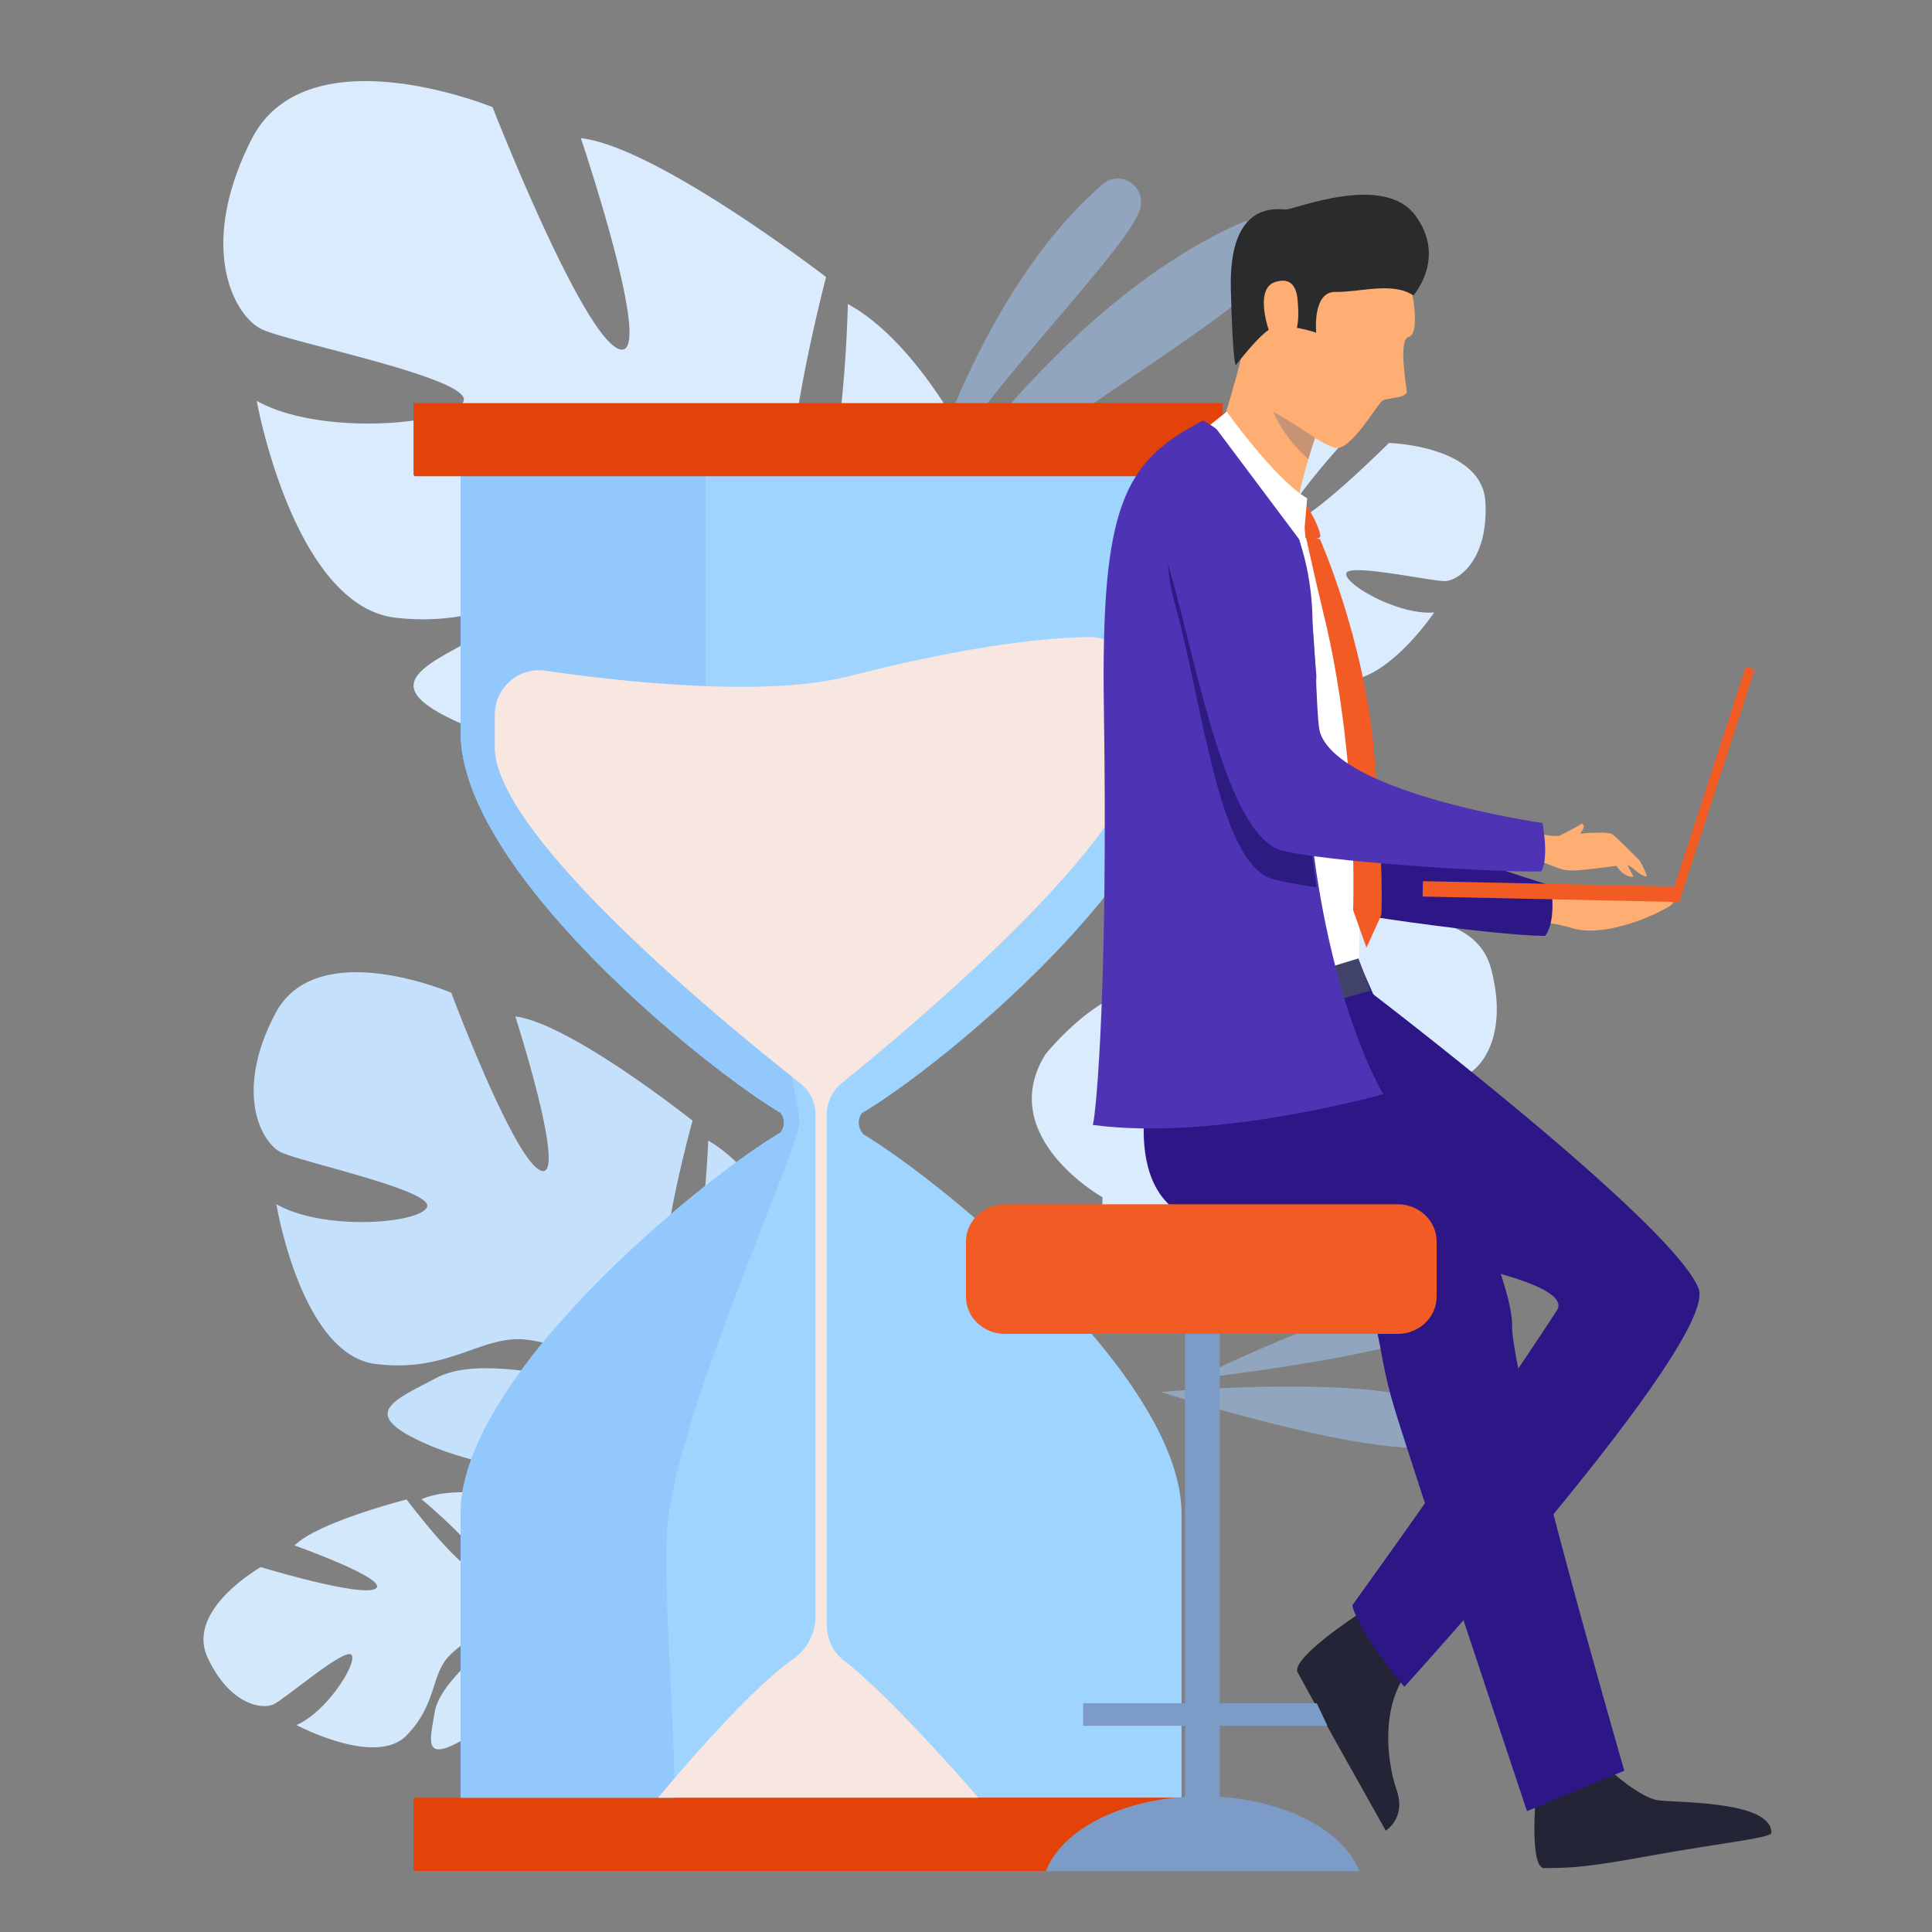 <svg width="193" height="193" fill="none" xmlns="http://www.w3.org/2000/svg"><rect width="100%" height="100%" fill="#808080" stroke="none"/><path d="M148.384 50.14c-.318-5.645-9.635-5.888-9.635-5.888s-8.058 8.06-9.876 7.906c-1.818-.153 5.555-8.238 5.555-8.238-3.369-1.06-13.004 1.316-13.004 1.316s-1.741 11.022-3.47 10.422c-1.728-.6 2.034-9.682 2.034-9.682-3.534.294-7.449 3.538-7.449 3.538-5.211 5.518 2.11 11.956 2.11 11.956s-.686 3.806-3.927 7.65c0 0-.699.69-1.513 1.942l.903.192a7.93 7.93 0 01.394-.652v-.013c.089-.127.228-.306.381-.523.394-.486.661-.843.839-1.111 1.195-1.533 2.847-3.5 3.75-3.807 0 0-.077-.166-.102-.46.038.141.063.294.102.46.851 3.666 8.49 5.876 12.99 5.901 4.512.026 2.885-1.596.979-4.074-1.907-2.478-6.889-2.989-8.173-4.075-1.271-1.085.991-1.417 3.826-.587 2.834.83 3.66 4.036 8.224 5.466 4.563 1.431 9.952-6.603 9.952-6.603-3.419.32-8.808-2.682-8.796-3.845.013-1.162 8.517.767 9.915.716 1.411-.077 4.309-2.261 3.991-7.907z" fill="#DAEBFD"/><path opacity=".5" d="M92.15 49.307s5.619-20.232 18.012-30.91c1.652-1.418 4.156.038 3.788 2.184 0 .038-.013.076-.026.115-.699 3.653-14.846 17.345-21.774 28.61z" fill="#A2CDFC"/><path opacity=".5" d="M89.965 55.016s14.426-24.14 34.065-32.775c1.195-.523 2.631-.05 3.203 1.137.369.766.419 1.89-.381 3.513-2.11 4.317-24.405 16.477-36.887 28.125zM119.489 137.725s21.901-11.036 25.866-7.191c3.954 3.844-25.866 7.191-25.866 7.191zM115.93 139.053s29.324-2.593 29.781 3.551c.458 6.131-29.781-3.551-29.781-3.551z" fill="#A2CDFC"/><path d="M25.118 13.937c5.51-10.858 24.087-3.233 24.087-3.233s8.937 22.886 12.647 24.17c3.724 1.272-3.83-21.072-3.83-21.072 7.551.83 24.502 13.873 24.502 13.873s-6.09 23.256-2.174 23.564c3.913.32 4.348-20.868 4.348-20.868 6.707 3.658 11.65 13.436 11.65 13.436 5.508 15.415-14.487 21.75-14.487 21.75s-1.934 8.1 1.123 18.499c0 0 .772 1.957 1.313 5.133l-1.956-.412a19.184 19.184 0 00-.217-1.638l.002-.012c.002-.013.002-.013-.009-.027-.076-.336-.17-.803-.297-1.38-.349-1.295-.572-2.248-.696-2.928-1.021-4.052-2.597-9.395-4.107-10.758 0 0 .287-.266.604-.81-.194.254-.393.533-.604.81-4.835 6.503-21.795 4.202-30.71.351-8.915-3.863-4.307-5.657 1.608-8.887 5.915-3.23 16.176.083 19.621-.95 3.458-1.033-.735-3.66-7.041-4.474-6.307-.814-10.702 4.776-20.934 3.64-10.22-1.134-13.917-21.667-13.917-21.667 6.47 3.607 19.68 2.355 20.66.053.981-2.302-17.447-5.895-20.16-7.215-2.707-1.28-6.523-8.089-1.026-18.948zM148.939 96.724c-1.856-6.91-13.461-4.752-13.461-4.752s-7.88 12.084-10.168 12.377c-2.288.294 4.728-11.661 4.728-11.661-4.436-.434-15.749 5.032-15.749 5.032s.712 14.101-1.576 13.82c-2.288-.293 0-12.517 0-12.517-4.296 1.29-8.3 6.335-8.3 6.335-5.02 8.2 5.72 14.242 5.72 14.242s.14 4.892-2.86 10.499c0 0-.674 1.035-1.373 2.797h1.17c.101-.319.203-.625.317-.919v-.013c.077-.179.191-.434.344-.754.355-.702.597-1.226.749-1.596 1.068-2.21 2.619-5.084 3.649-5.697 0 0-.128-.179-.255-.536.077.166.166.357.255.536 2.008 4.317 12.024 5.033 17.617 3.883 5.58-1.149 3.152-2.733.14-5.301-3.013-2.567-9.305-1.89-11.173-2.899-1.856-1.009.864-2.018 4.588-1.724 3.725.293 5.58 4.023 11.605 4.611 6.013.574 10.601-10.793 10.601-10.793-4.156 1.29-11.605-1.009-11.884-2.453-.293-1.443 10.74-1.29 12.456-1.724 1.716-.434 4.716-3.883 2.86-10.793z" fill="#DAEBFD"/><path d="M27.505 101.245c4.131-7.855 17.58-2.069 17.58-2.069s6.266 16.783 8.96 17.767c2.695.971-2.567-15.404-2.567-15.404 5.491.69 17.706 10.41 17.706 10.41s-4.69 16.873-1.83 17.154c2.847.281 3.394-15.162 3.394-15.162 4.855 2.747 8.338 9.938 8.338 9.938 3.852 11.304-10.791 15.685-10.791 15.685s-1.5 5.888.623 13.5c0 0 .546 1.444.902 3.756l-1.424-.32a11.712 11.712 0 00-.14-1.188v-.025c-.05-.243-.114-.588-.203-1.009a31.051 31.051 0 01-.483-2.146c-.699-2.963-1.792-6.872-2.872-7.894 0 0 .203-.191.444-.587-.14.191-.292.383-.444.587-3.598 4.675-15.927 2.81-22.384-.114-6.445-2.925-3.076-4.177 1.258-6.464 4.334-2.286 11.783.256 14.312-.459 2.53-.716-.495-2.67-5.084-3.347-4.589-.664-7.855 3.347-15.291 2.401-7.436-.945-9.902-15.966-9.902-15.966 4.678 2.708 14.313 1.955 15.05.294.737-1.66-12.647-4.509-14.618-5.492-1.957-.984-4.665-5.991-.534-13.846z" fill="#C5E0FB"/><path d="M20.724 165.552c-2.186-4.751 5.326-9.005 5.326-9.005s10.067 3.066 11.478 2.146c1.424-.92-8.097-4.304-8.097-4.304 2.288-2.338 11.186-4.599 11.186-4.599s6.177 8.252 7.334 7c1.157-1.239-5.847-7.025-5.847-7.025 3.013-1.303 7.614-.371 7.614-.371 6.635 2.236 3.445 10.691 3.445 10.691s2.199 2.81 6.508 4.547c0 0 .864.256 2.071.92l-.66.549c-.204-.127-.407-.255-.61-.357h-.013c-.128-.064-.318-.154-.547-.269-.534-.23-.902-.408-1.17-.536-1.626-.728-3.838-1.622-4.702-1.469 0 0-.013-.166-.115-.421.038.127.077.268.115.421.89 3.372-4.398 8.494-8.06 10.487-3.672 1.992-3.037-.052-2.554-2.913.483-2.861 4.334-5.454 4.906-6.897.572-1.443-1.423-.728-3.38 1.188-1.958 1.916-1.246 4.892-4.36 8.047-3.102 3.155-10.983-1.06-10.983-1.06 2.936-1.227 6.038-6.029 5.53-6.974-.509-.946-6.623 4.342-7.792 4.904-1.144.562-4.436.051-6.623-4.7z" fill="#D3E8FA"/><path d="M86.099 111.2a1.627 1.627 0 00.022 1.935c.046.058.07.104.092.15 7.958 4.805 31.819 24.231 31.819 37.931v28.367h-72.02v-28.379c0-13.78 24.183-33.517 31.968-38.069.253-.345.333-.691.333-.979 0-.588-.333-.991-.333-.991-7.797-4.643-31.967-24.242-31.967-38.023V44.775h72.008v28.379c0 13.769-24.103 33.46-31.922 38.046z" fill="#9FD4FF"/><path d="M122.159 186.9H41.311v-7.109c0-.115.092-.208.206-.208h80.459c.103 0 .195.093.195.196v7.121h-.012z" fill="#E34208"/><path d="M66.629 152.967c-.367 6.349.837 20.049.722 26.628H46.013v-28.379c0-13.78 24.182-33.518 31.967-38.069.253-.346.333-.691.333-.979 0-.588-.333-.991-.333-.991-7.797-4.644-31.967-24.243-31.967-38.023V44.775h14.275l10.194 2.8v22.433s-1.01 6.464 1.513 12.813c2.523 6.349 7.946 26.708 7.866 29.358-.08 2.65-12.602 29.9-13.232 40.788z" fill="#93C8FD"/><path d="M108.698 63.637c-4.369.069-11.868.853-24.01 3.94-8.313 2.109-22.646.519-30.225-.576-2.66-.38-5.034 1.694-5.034 4.39v3.272c0 9.01 24.125 28.529 30.5 33.53a4.03 4.03 0 011.537 3.157v50.098a5.238 5.238 0 01-2.236 4.286c-5.023 3.526-13.473 13.85-13.473 13.85h31.98s-8.578-9.967-13.393-13.666a4.454 4.454 0 01-1.743-3.537v-51.054a4.03 4.03 0 011.502-3.146c6.237-5.035 29.846-24.622 29.846-33.621v-5.715c0-2.915-2.373-5.254-5.251-5.208z" fill="#F8E6E0"/><path d="M121.953 47.575H41.506a.202.202 0 01-.195-.196v-7.11h80.849v7.11c0 .115-.092.196-.207.196z" fill="#E34208"/><path d="M151.921 88.481s3.53.398 6.263.235c3.421-.199 7.621-.29 8.418.616.778.905.778.905-.743 1.701-1.176.616-5.738 2.625-8.815 1.684-3.078-.96-7.006-.76-7.006-.76l1.883-3.476z" fill="#FFAE73"/><path d="M114.25 54.883s6.571 32.566 14.391 35.046c3.856 1.231 20.746 3.53 25.688 3.566 0 0 1.158-1.05.615-5.032 0 0-17.867-5.377-20.546-8.725-4.001-4.979 1.032-21.361-3.892-25.96-4.924-4.597-12.853-6.226-16.256 1.105z" fill="#2D1686"/><path d="M135.85 161.146s-6.898 4.465-6.229 5.908c.095.192 3.898 7.062 3.898 7.062l4.911 8.756s2.063-1.232 1.089-4.061c-.975-2.809-1.567-8.12.936-11.565 2.637-3.617-4.605-6.1-4.605-6.1z" fill="#232536"/><path d="M174.398 66.594l-7.552 23.24.896.291 7.551-23.24-.895-.291z" fill="#F25B24"/><path d="M142.145 88.024l-.033 1.538 25.628.547.033-1.538-25.628-.547z" fill="#F25B24"/><path d="M153.431 179.269s3.385-1.367 4.761-1.941c1.394-.59 1.575-1.805 2.172-.995.615.793 3.584 3.222 5.177 3.492 1.575.287 11.416-.022 11.416 3.26 0 .53-4.963 1.003-11.783 2.239-6.384 1.156-7.895 1.289-11.001 1.289-1.394-.321-.742-7.344-.742-7.344z" fill="#232536"/><path d="M151.052 132.415c.054-3.548-4.163-13.486-7.313-19.478-4.942-9.594-8.056-17.07-8.056-17.07s-21.632 1.502-21.523 4.435c.217 5.557 5.195 10.499 7.367 12.907l4.635 4.489s4.579 4.544 7.856 8.436c4.381 5.213 3.113 7.367 5.25 14.445 1.918 6.354 13.274 40.347 13.274 40.347l9.721-4.036s-11.283-38.972-11.211-44.475z" fill="#2D1686"/><path d="M127.99 45.94s4.887 10.3 5.376 15.26c.489 4.96 2.227 15.478 2.408 18.266.181 2.788 0 16.51 0 16.51l-24.836 10.553s4.362-8.037 3.62-17.487c-.742-9.45-2.154-16.473-1.991-21.922.561-18.609 8.544-24.854 8.544-24.854l6.879 3.675z" fill="#fff"/><path d="M140.969 28.744s.996 4.598-.253 4.905c-1.032.254-.254 4.707-.181 5.43.072.707-1.919.634-2.426.942-.507.29-3.132 5.014-4.688 4.725-1.557-.29-7.712-4.652-8.997-7.114-1.304-2.48-.29-11.658 2.027-14.97 2.299-3.35 12.744-1.974 14.518 6.082z" fill="#FFAE73"/><path d="M131.9 42.103s-.163.489-.416 1.23c-.109.309-.218.689-.344 1.069-.091.308-.2.615-.29.941-.616 2.064-1.285 4.562-1.303 5.757-.037 2.262-7.404-8.889-7.404-8.889s2.317-6.914 3.656-14.97c1.322-8.037 6.101 14.862 6.101 14.862z" fill="#FFAE73"/><path d="M141.186 29.522s3.349-3.747.2-8.001c-3.15-4.272-12.02-.598-12.925-.598-.887 0-5.739-.923-5.504 7.984.2 7.838.507 7.566.507 7.566s2.48-3.24 3.512-3.638c1.611-.616 4.508.398 4.508.398s-.417-4.127 1.937-4.073c2.353.054 5.756-1.05 7.765.362z" fill="#292B2D"/><path d="M129.655 30.39c-.036-.56-.036-2.95-2.299-2.208s-.398 5.775-.09 5.92c.307.145 2.769 1.05 2.389-3.711z" fill="#FFAE73"/><path d="M136.899 98.97l-1.198-3.23-22.754 6.987v3.114l23.952-6.871z" fill="#404367"/><path d="M131.357 43.75s-.145.525-.38 1.195c-.091.272-.163.58-.272.923-2.498-2.154-3.475-4.652-3.494-4.724 1.919 1.05 4.146 2.606 4.146 2.606z" fill="#C69474"/><path d="M130.054 49.688s1.755 2.697 1.846 3.856c.036.434-1.484.163-1.484.163l-.362-4.02z" fill="#F25B24"/><path d="M136.767 99.012s30.251 23.031 32.912 29.692c2.082 5.214-29.391 39.804-29.391 39.804s-4.562-5.34-5.196-8.146c0 0 13.154-18.226 20.431-29.449 2.951-4.544-35.408-8.563-37.146-9.45-7.186-3.692-2.805-16.527-2.805-16.527l21.195-5.924z" fill="#2D1686"/><path d="M138.181 109.298s-16.611 4.744-29.011 3.079c.398-1.503 1.52-14.898 1.104-41.545-.308-20.274 1.936-24.74 9.937-28.83.199.199 10.892 5.555 10.911 20.435 0 .887.38 5.054.38 5.054s-.181 5.723-.38 6.591c-.815 3.802.488 1.112 0 4.823-.181 1.321-.308 2.77-.163 4.055.163 1.466.344 2.86.543 4.2 2.281 15.024 6.679 22.138 6.679 22.138z" fill="#4E33B5"/><path d="M118.432 183.246h3.367c.036 0 .054-.036.054-.054v-55.9c0-.036-.036-.054-.054-.054h-3.367c-.036 0-.055.036-.055.054v55.882c0 .054.019.072.055.072z" fill="#7C9BC7"/><path d="M104.475 186.921c1.647-4.29 8.019-7.476 15.659-7.476 7.621 0 14.011 3.204 15.658 7.476h-31.317zM108.24 172.403h24.312a.039.039 0 00.036-.036l-1.032-2.191c0-.018-.453-.036 0-.036H108.24a.039.039 0 00-.036.036v2.191c0 .018.018.036.036.036z" fill="#7C9BC7"/><path d="M100.364 133.248h39.285c2.122 0 3.864-1.666 3.864-3.693v-5.557c0-2.028-1.742-3.693-3.864-3.693h-39.285c-2.121.018-3.864 1.665-3.864 3.711v5.557c0 2.009 1.743 3.675 3.864 3.675zM131.859 53.858s4.424 9.927 5.413 21.344c1.013 11.843.716 16.197.716 16.197l-1.483 3.27-1.334-3.754s.593-15.249-2.991-29.762c-.642-2.632-1.754-7.624-1.754-7.624l1.433.328z" fill="#F25B24"/><path d="M131.52 88.644c-1.937-.29-3.494-.58-4.381-.833-5.467-1.557-7.042-17.885-9.793-27.57-2.372-8.363 1.919-13.92 8.508-8.272.054.036.108.09.163.127 2.679 2.353 3.638 8.743 4.109 14.554-.254.85-.561 1.701-.76 2.57-.815 3.802 2.262 7.476 1.774 11.187-.181 1.322-.308 2.77-.163 4.055.163 1.448.344 2.842.543 4.182z" fill="#2C1C82"/><path d="M153.876 83.213s.833.416 1.919.272c1.068-.145 4.724-.525 5.268-.145.543.38 2.172 2.1 2.57 2.462.398.362.887 1.701.887 1.701-.452.236-1.394-.923-1.937-1.068-.543-.145-5.177.779-6.354.453-1.194-.326-2.95-1.123-2.95-1.123l.597-2.552z" fill="#FFAE73"/><path d="M160.99 85.62c-.018.073.923 2.119 2.191 1.956l-.833-1.557-1.358-.398zM155.777 83.485s1.665-.797 2.262-1.231c0 0 .218.199.163.416-.09.362-.651.923-.651.923l-1.774-.108z" fill="#FFAE73"/><path d="M126.868 48.439c-6.608-5.648-12.4.145-10.011 8.49 2.752 9.684 5.666 26.447 11.133 28.004 3.892 1.104 21.017 2.245 25.959 2.118 0 0 .814-.887.144-4.833 0 0-19.985-2.879-22.193-8.943-.778-2.154.199-20.256-4.87-24.691-.072-.055-.108-.09-.162-.145z" fill="#4E33B5"/><path d="M122.548 41.126s4.762 6.706 8.031 8.653l-.397 4.63-9.089-12.126 1.455-1.157z" fill="#fff"/></svg>
